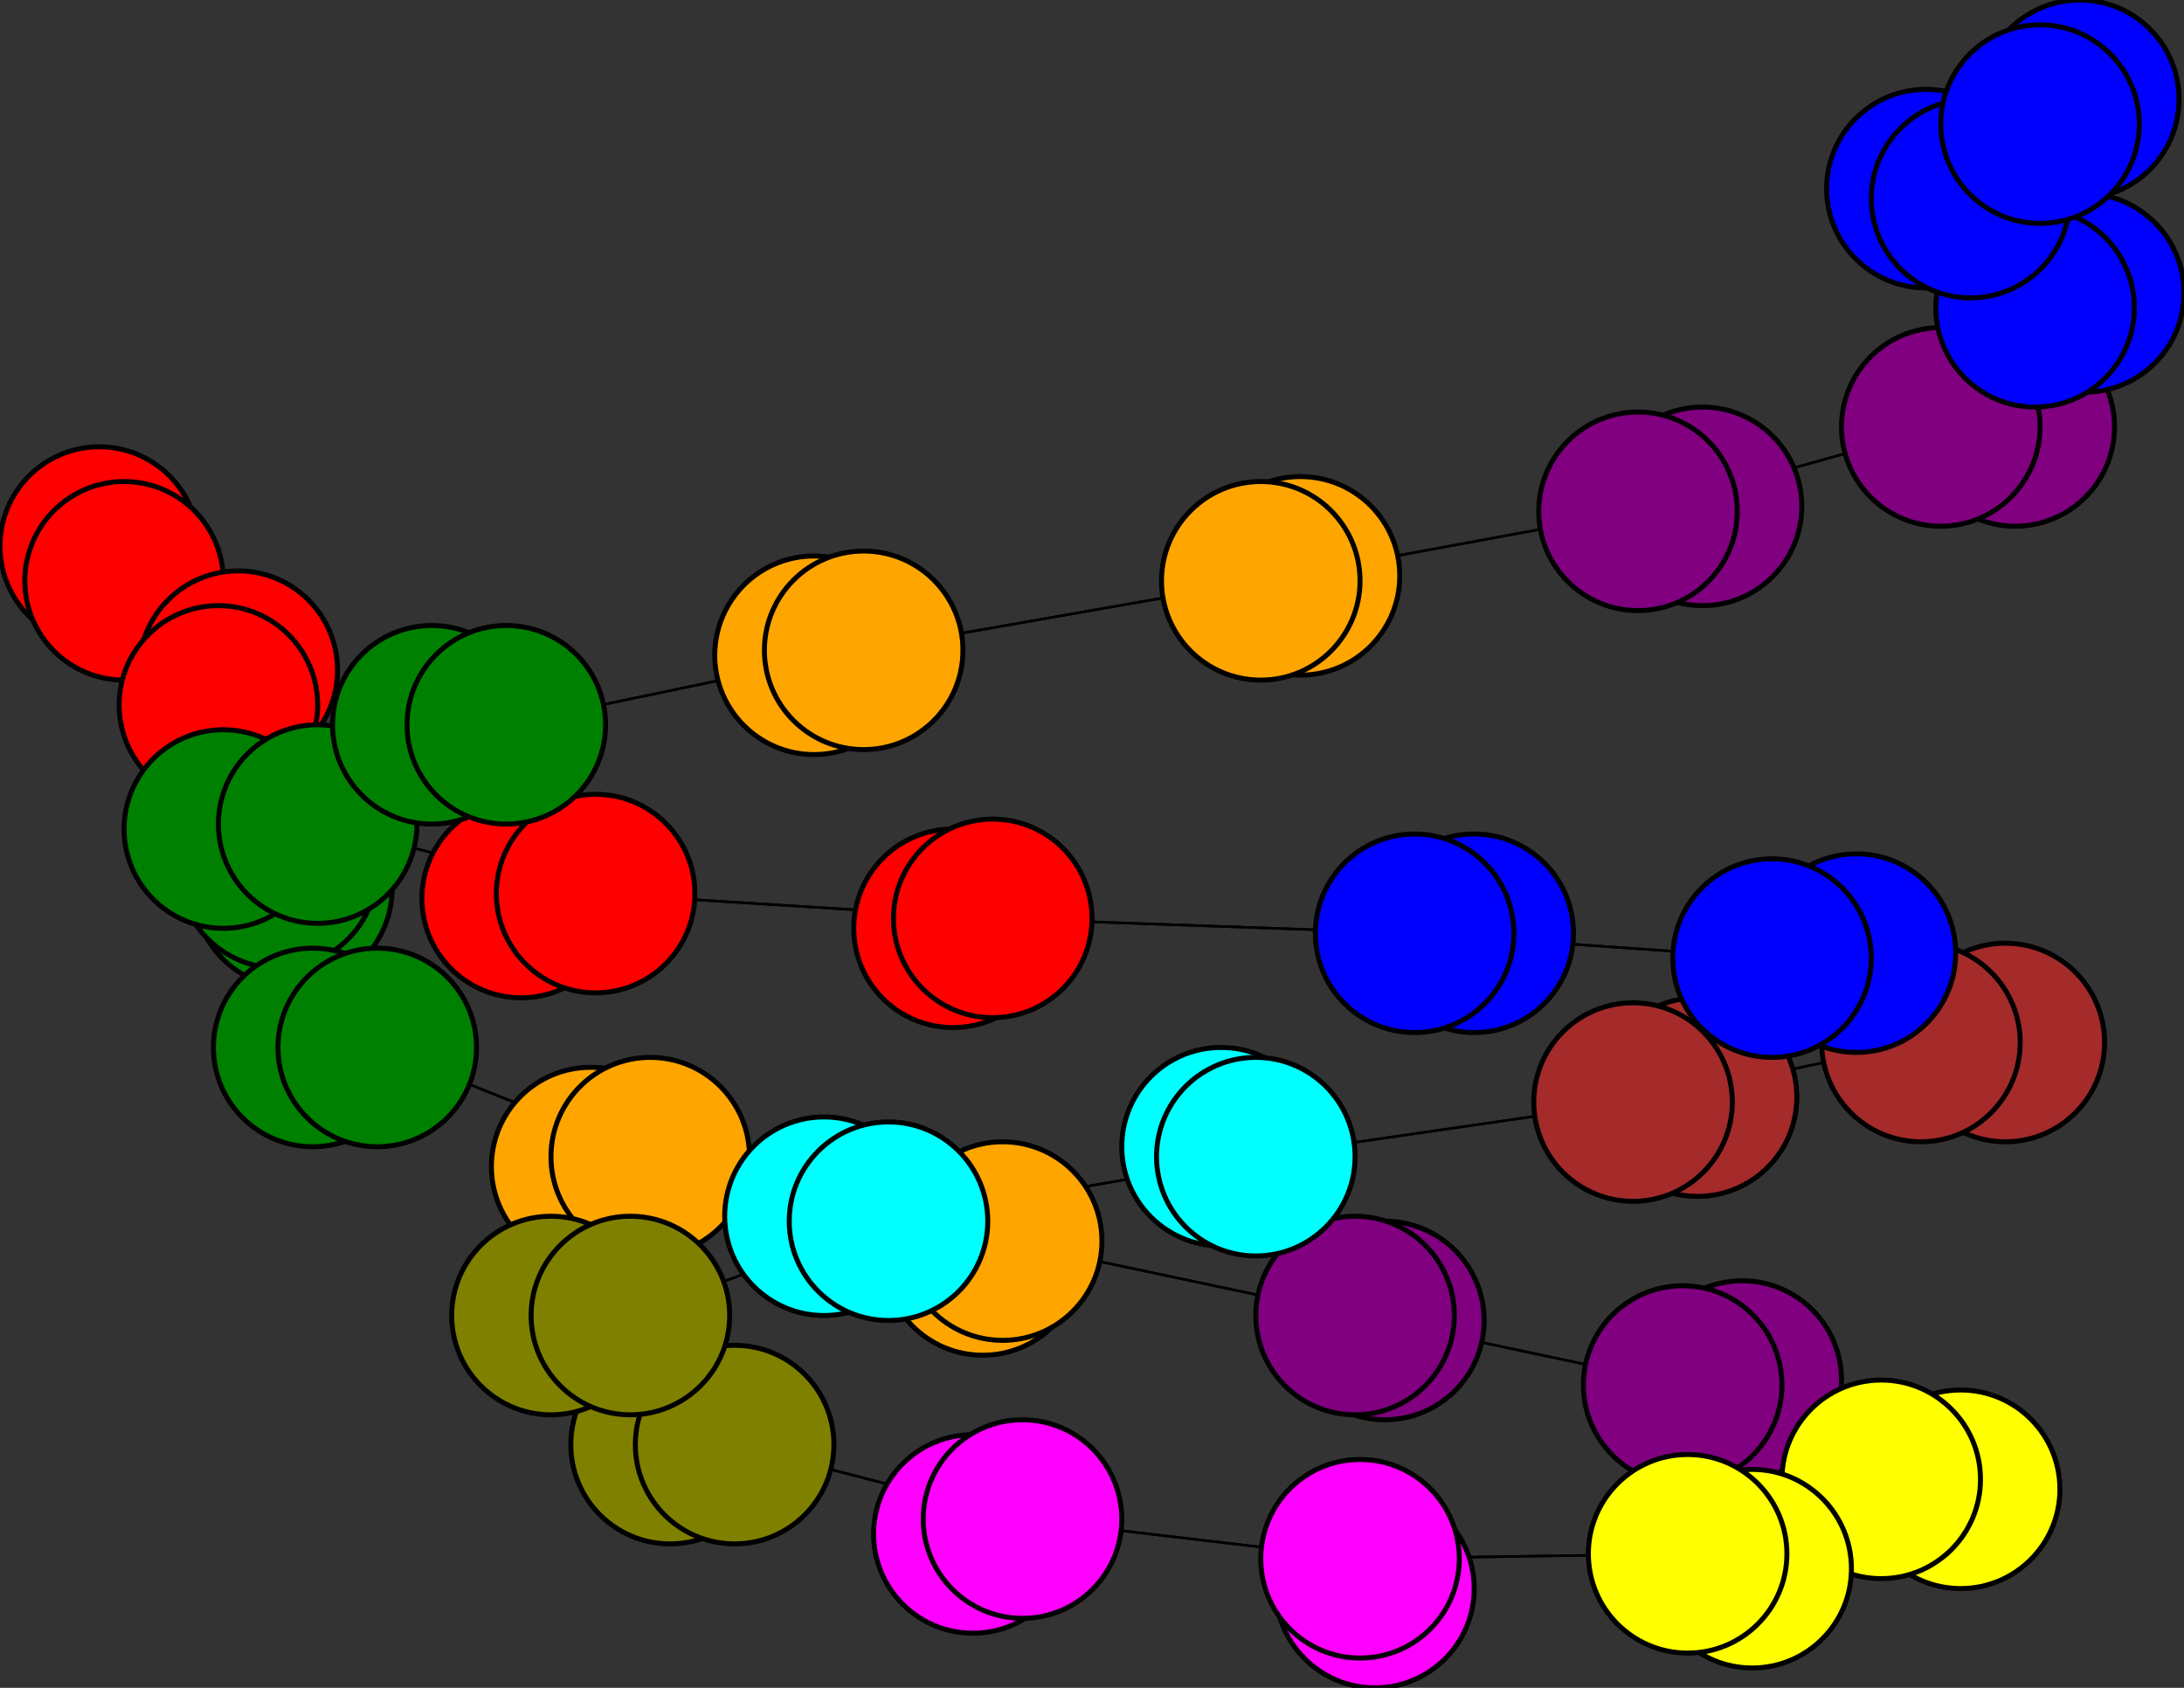 <svg width="440" height="340" xmlns="http://www.w3.org/2000/svg">
<rect width="100%" height="100%" fill="#333333" stroke="none"/>
<path stroke-width="20.0" stroke="black" d="M 20 110 25 117"/>
<path stroke-width="0.5" stroke="black" d="M 64 166 120 180"/>
<path stroke-width="20.0" stroke="black" d="M 45 167 64 166"/>
<path stroke-width="0.5" stroke="black" d="M 120 180 64 166"/>
<path stroke-width="20.0" stroke="black" d="M 120 180 105 181"/>
<path stroke-width="0.5" stroke="black" d="M 120 180 200 185"/>
<path stroke-width="20.0" stroke="black" d="M 105 181 120 180"/>
<path stroke-width="0.5" stroke="black" d="M 200 185 120 180"/>
<path stroke-width="20.0" stroke="black" d="M 200 185 192 187"/>
<path stroke-width="0.5" stroke="black" d="M 200 185 285 188"/>
<path stroke-width="20.0" stroke="black" d="M 192 187 200 185"/>
<path stroke-width="0.5" stroke="black" d="M 285 188 200 185"/>
<path stroke-width="20.0" stroke="black" d="M 285 188 297 188"/>
<path stroke-width="20.0" stroke="black" d="M 64 166 45 167"/>
<path stroke-width="0.5" stroke="black" d="M 285 188 357 193"/>
<path stroke-width="0.5" stroke="black" d="M 357 193 285 188"/>
<path stroke-width="20.0" stroke="black" d="M 357 193 374 192"/>
<path stroke-width="0.5" stroke="black" d="M 357 193 387 210"/>
<path stroke-width="20.0" stroke="black" d="M 374 192 357 193"/>
<path stroke-width="0.5" stroke="black" d="M 387 210 357 193"/>
<path stroke-width="20.0" stroke="black" d="M 387 210 404 210"/>
<path stroke-width="0.5" stroke="black" d="M 387 210 329 222"/>
<path stroke-width="20.0" stroke="black" d="M 404 210 387 210"/>
<path stroke-width="0.5" stroke="black" d="M 329 222 387 210"/>
<path stroke-width="20.0" stroke="black" d="M 329 222 342 221"/>
<path stroke-width="0.5" stroke="black" d="M 329 222 253 233"/>
<path stroke-width="20.0" stroke="black" d="M 342 221 329 222"/>
<path stroke-width="20.0" stroke="black" d="M 297 188 285 188"/>
<path stroke-width="0.5" stroke="black" d="M 64 166 102 146"/>
<path stroke-width="20.0" stroke="black" d="M 87 146 102 146"/>
<path stroke-width="0.5" stroke="black" d="M 102 146 64 166"/>
<path stroke-width="8.857" stroke="black" d="M 419 20 411 25"/>
<path stroke-width="0.5" stroke="black" d="M 397 40 411 25"/>
<path stroke-width="20.0" stroke="black" d="M 397 40 388 38"/>
<path stroke-width="0.5" stroke="black" d="M 397 40 410 62"/>
<path stroke-width="20.0" stroke="black" d="M 388 38 397 40"/>
<path stroke-width="0.5" stroke="black" d="M 410 62 397 40"/>
<path stroke-width="20.0" stroke="black" d="M 410 62 420 59"/>
<path stroke-width="0.5" stroke="black" d="M 410 62 391 86"/>
<path stroke-width="20.0" stroke="black" d="M 420 59 410 62"/>
<path stroke-width="0.5" stroke="black" d="M 391 86 410 62"/>
<path stroke-width="20.0" stroke="black" d="M 391 86 406 86"/>
<path stroke-width="0.5" stroke="black" d="M 391 86 330 103"/>
<path stroke-width="20.0" stroke="black" d="M 406 86 391 86"/>
<path stroke-width="0.5" stroke="black" d="M 330 103 391 86"/>
<path stroke-width="20.0" stroke="black" d="M 330 103 343 102"/>
<path stroke-width="0.5" stroke="black" d="M 330 103 254 117"/>
<path stroke-width="20.0" stroke="black" d="M 343 102 330 103"/>
<path stroke-width="0.5" stroke="black" d="M 254 117 330 103"/>
<path stroke-width="20.0" stroke="black" d="M 254 117 262 116"/>
<path stroke-width="0.5" stroke="black" d="M 254 117 174 131"/>
<path stroke-width="20.0" stroke="black" d="M 262 116 254 117"/>
<path stroke-width="0.5" stroke="black" d="M 174 131 254 117"/>
<path stroke-width="20.0" stroke="black" d="M 174 131 164 132"/>
<path stroke-width="0.5" stroke="black" d="M 174 131 102 146"/>
<path stroke-width="20.0" stroke="black" d="M 164 132 174 131"/>
<path stroke-width="0.5" stroke="black" d="M 102 146 174 131"/>
<path stroke-width="20.0" stroke="black" d="M 102 146 87 146"/>
<path stroke-width="0.5" stroke="black" d="M 253 233 329 222"/>
<path stroke-width="20.0" stroke="black" d="M 253 233 246 231"/>
<path stroke-width="0.5" stroke="black" d="M 253 233 179 246"/>
<path stroke-width="20.0" stroke="black" d="M 246 231 253 233"/>
<path stroke-width="20.0" stroke="black" d="M 351 278 339 279"/>
<path stroke-width="0.5" stroke="black" d="M 273 265 339 279"/>
<path stroke-width="20.0" stroke="black" d="M 273 265 279 266"/>
<path stroke-width="0.5" stroke="black" d="M 273 265 202 250"/>
<path stroke-width="20.0" stroke="black" d="M 279 266 273 265"/>
<path stroke-width="0.5" stroke="black" d="M 202 250 273 265"/>
<path stroke-width="20.0" stroke="black" d="M 202 250 198 253"/>
<path stroke-width="0.5" stroke="black" d="M 202 250 131 233"/>
<path stroke-width="20.0" stroke="black" d="M 198 253 202 250"/>
<path stroke-width="0.5" stroke="black" d="M 131 233 202 250"/>
<path stroke-width="20.0" stroke="black" d="M 131 233 119 235"/>
<path stroke-width="0.5" stroke="black" d="M 131 233 76 211"/>
<path stroke-width="20.0" stroke="black" d="M 119 235 131 233"/>
<path stroke-width="0.5" stroke="black" d="M 76 211 131 233"/>
<path stroke-width="20.0" stroke="black" d="M 76 211 63 211"/>
<path stroke-width="0.5" stroke="black" d="M 76 211 56 175"/>
<path stroke-width="20.0" stroke="black" d="M 63 211 76 211"/>
<path stroke-width="0.5" stroke="black" d="M 56 175 76 211"/>
<path stroke-width="20.0" stroke="black" d="M 56 175 59 179"/>
<path stroke-width="0.5" stroke="black" d="M 56 175 44 142"/>
<path stroke-width="20.0" stroke="black" d="M 59 179 56 175"/>
<path stroke-width="0.5" stroke="black" d="M 44 142 56 175"/>
<path stroke-width="20.0" stroke="black" d="M 44 142 48 135"/>
<path stroke-width="0.5" stroke="black" d="M 44 142 25 117"/>
<path stroke-width="20.0" stroke="black" d="M 48 135 44 142"/>
<path stroke-width="0.5" stroke="black" d="M 25 117 44 142"/>
<path stroke-width="20.0" stroke="black" d="M 25 117 20 110"/>
<path stroke-width="0.5" stroke="black" d="M 339 279 273 265"/>
<path stroke-width="0.5" stroke="black" d="M 411 25 397 40"/>
<path stroke-width="20.0" stroke="black" d="M 339 279 351 278"/>
<path stroke-width="20.0" stroke="black" d="M 395 300 379 298"/>
<path stroke-width="0.5" stroke="black" d="M 179 246 253 233"/>
<path stroke-width="20.0" stroke="black" d="M 179 246 166 245"/>
<path stroke-width="0.5" stroke="black" d="M 179 246 127 265"/>
<path stroke-width="20.0" stroke="black" d="M 166 245 179 246"/>
<path stroke-width="0.5" stroke="black" d="M 127 265 179 246"/>
<path stroke-width="20.0" stroke="black" d="M 127 265 111 265"/>
<path stroke-width="0.5" stroke="black" d="M 127 265 148 291"/>
<path stroke-width="20.0" stroke="black" d="M 111 265 127 265"/>
<path stroke-width="0.5" stroke="black" d="M 148 291 127 265"/>
<path stroke-width="20.0" stroke="black" d="M 148 291 135 291"/>
<path stroke-width="0.5" stroke="black" d="M 148 291 206 306"/>
<path stroke-width="20.0" stroke="black" d="M 135 291 148 291"/>
<path stroke-width="0.5" stroke="black" d="M 206 306 148 291"/>
<path stroke-width="20.0" stroke="black" d="M 206 306 196 309"/>
<path stroke-width="0.5" stroke="black" d="M 206 306 274 314"/>
<path stroke-width="20.0" stroke="black" d="M 196 309 206 306"/>
<path stroke-width="0.5" stroke="black" d="M 274 314 206 306"/>
<path stroke-width="20.0" stroke="black" d="M 274 314 277 320"/>
<path stroke-width="0.5" stroke="black" d="M 274 314 340 313"/>
<path stroke-width="20.0" stroke="black" d="M 277 320 274 314"/>
<path stroke-width="0.5" stroke="black" d="M 340 313 274 314"/>
<path stroke-width="20.0" stroke="black" d="M 340 313 353 316"/>
<path stroke-width="0.5" stroke="black" d="M 340 313 379 298"/>
<path stroke-width="20.0" stroke="black" d="M 353 316 340 313"/>
<path stroke-width="0.5" stroke="black" d="M 379 298 340 313"/>
<path stroke-width="20.0" stroke="black" d="M 379 298 395 300"/>
<path stroke-width="0.5" stroke="black" d="M 379 298 339 279"/>
<path stroke-width="0.5" stroke="black" d="M 339 279 379 298"/>
<path stroke-width="8.857" stroke="black" d="M 411 25 419 20"/>
<circle cx="20" cy="110" r="20.0" style="fill:red;stroke:black;stroke-width:1.0"/>
<circle cx="25" cy="117" r="20.0" style="fill:red;stroke:black;stroke-width:1.0"/>
<circle cx="48" cy="135" r="20.0" style="fill:red;stroke:black;stroke-width:1.0"/>
<circle cx="44" cy="142" r="20.0" style="fill:red;stroke:black;stroke-width:1.0"/>
<circle cx="59" cy="179" r="20.0" style="fill:green;stroke:black;stroke-width:1.0"/>
<circle cx="56" cy="175" r="20.0" style="fill:green;stroke:black;stroke-width:1.0"/>
<circle cx="63" cy="211" r="20.0" style="fill:green;stroke:black;stroke-width:1.0"/>
<circle cx="76" cy="211" r="20.0" style="fill:green;stroke:black;stroke-width:1.0"/>
<circle cx="119" cy="235" r="20.0" style="fill:orange;stroke:black;stroke-width:1.0"/>
<circle cx="131" cy="233" r="20.0" style="fill:orange;stroke:black;stroke-width:1.0"/>
<circle cx="198" cy="253" r="20.0" style="fill:orange;stroke:black;stroke-width:1.0"/>
<circle cx="202" cy="250" r="20.0" style="fill:orange;stroke:black;stroke-width:1.0"/>
<circle cx="279" cy="266" r="20.0" style="fill:purple;stroke:black;stroke-width:1.0"/>
<circle cx="273" cy="265" r="20.0" style="fill:purple;stroke:black;stroke-width:1.0"/>
<circle cx="351" cy="278" r="20.0" style="fill:purple;stroke:black;stroke-width:1.0"/>
<circle cx="339" cy="279" r="20.0" style="fill:purple;stroke:black;stroke-width:1.0"/>
<circle cx="395" cy="300" r="20.0" style="fill:yellow;stroke:black;stroke-width:1.0"/>
<circle cx="379" cy="298" r="20.0" style="fill:yellow;stroke:black;stroke-width:1.0"/>
<circle cx="353" cy="316" r="20.0" style="fill:yellow;stroke:black;stroke-width:1.0"/>
<circle cx="340" cy="313" r="20.0" style="fill:yellow;stroke:black;stroke-width:1.0"/>
<circle cx="277" cy="320" r="20.0" style="fill:fuchsia;stroke:black;stroke-width:1.0"/>
<circle cx="274" cy="314" r="20.0" style="fill:fuchsia;stroke:black;stroke-width:1.0"/>
<circle cx="196" cy="309" r="20.0" style="fill:fuchsia;stroke:black;stroke-width:1.0"/>
<circle cx="206" cy="306" r="20.0" style="fill:fuchsia;stroke:black;stroke-width:1.0"/>
<circle cx="135" cy="291" r="20.0" style="fill:olive;stroke:black;stroke-width:1.0"/>
<circle cx="148" cy="291" r="20.0" style="fill:olive;stroke:black;stroke-width:1.0"/>
<circle cx="111" cy="265" r="20.0" style="fill:olive;stroke:black;stroke-width:1.0"/>
<circle cx="127" cy="265" r="20.0" style="fill:olive;stroke:black;stroke-width:1.0"/>
<circle cx="166" cy="245" r="20.0" style="fill:aqua;stroke:black;stroke-width:1.0"/>
<circle cx="179" cy="246" r="20.0" style="fill:aqua;stroke:black;stroke-width:1.0"/>
<circle cx="246" cy="231" r="20.0" style="fill:aqua;stroke:black;stroke-width:1.0"/>
<circle cx="253" cy="233" r="20.0" style="fill:aqua;stroke:black;stroke-width:1.0"/>
<circle cx="342" cy="221" r="20.0" style="fill:brown;stroke:black;stroke-width:1.0"/>
<circle cx="329" cy="222" r="20.0" style="fill:brown;stroke:black;stroke-width:1.0"/>
<circle cx="404" cy="210" r="20.0" style="fill:brown;stroke:black;stroke-width:1.0"/>
<circle cx="387" cy="210" r="20.0" style="fill:brown;stroke:black;stroke-width:1.0"/>
<circle cx="374" cy="192" r="20.0" style="fill:blue;stroke:black;stroke-width:1.0"/>
<circle cx="357" cy="193" r="20.0" style="fill:blue;stroke:black;stroke-width:1.0"/>
<circle cx="297" cy="188" r="20.0" style="fill:blue;stroke:black;stroke-width:1.0"/>
<circle cx="285" cy="188" r="20.0" style="fill:blue;stroke:black;stroke-width:1.0"/>
<circle cx="192" cy="187" r="20.0" style="fill:red;stroke:black;stroke-width:1.0"/>
<circle cx="200" cy="185" r="20.0" style="fill:red;stroke:black;stroke-width:1.0"/>
<circle cx="105" cy="181" r="20.0" style="fill:red;stroke:black;stroke-width:1.0"/>
<circle cx="120" cy="180" r="20.0" style="fill:red;stroke:black;stroke-width:1.0"/>
<circle cx="45" cy="167" r="20.0" style="fill:green;stroke:black;stroke-width:1.0"/>
<circle cx="64" cy="166" r="20.0" style="fill:green;stroke:black;stroke-width:1.0"/>
<circle cx="87" cy="146" r="20.0" style="fill:green;stroke:black;stroke-width:1.0"/>
<circle cx="102" cy="146" r="20.0" style="fill:green;stroke:black;stroke-width:1.0"/>
<circle cx="164" cy="132" r="20.0" style="fill:orange;stroke:black;stroke-width:1.0"/>
<circle cx="174" cy="131" r="20.0" style="fill:orange;stroke:black;stroke-width:1.0"/>
<circle cx="262" cy="116" r="20.0" style="fill:orange;stroke:black;stroke-width:1.0"/>
<circle cx="254" cy="117" r="20.0" style="fill:orange;stroke:black;stroke-width:1.0"/>
<circle cx="343" cy="102" r="20.0" style="fill:purple;stroke:black;stroke-width:1.0"/>
<circle cx="330" cy="103" r="20.0" style="fill:purple;stroke:black;stroke-width:1.0"/>
<circle cx="406" cy="86" r="20.0" style="fill:purple;stroke:black;stroke-width:1.0"/>
<circle cx="391" cy="86" r="20.0" style="fill:purple;stroke:black;stroke-width:1.0"/>
<circle cx="420" cy="59" r="20.0" style="fill:blue;stroke:black;stroke-width:1.0"/>
<circle cx="410" cy="62" r="20.0" style="fill:blue;stroke:black;stroke-width:1.0"/>
<circle cx="388" cy="38" r="20.0" style="fill:blue;stroke:black;stroke-width:1.0"/>
<circle cx="397" cy="40" r="20.0" style="fill:blue;stroke:black;stroke-width:1.0"/>
<circle cx="419" cy="20" r="20.0" style="fill:blue;stroke:black;stroke-width:1.0"/>
<circle cx="411" cy="25" r="20.0" style="fill:blue;stroke:black;stroke-width:1.0"/>
</svg>
